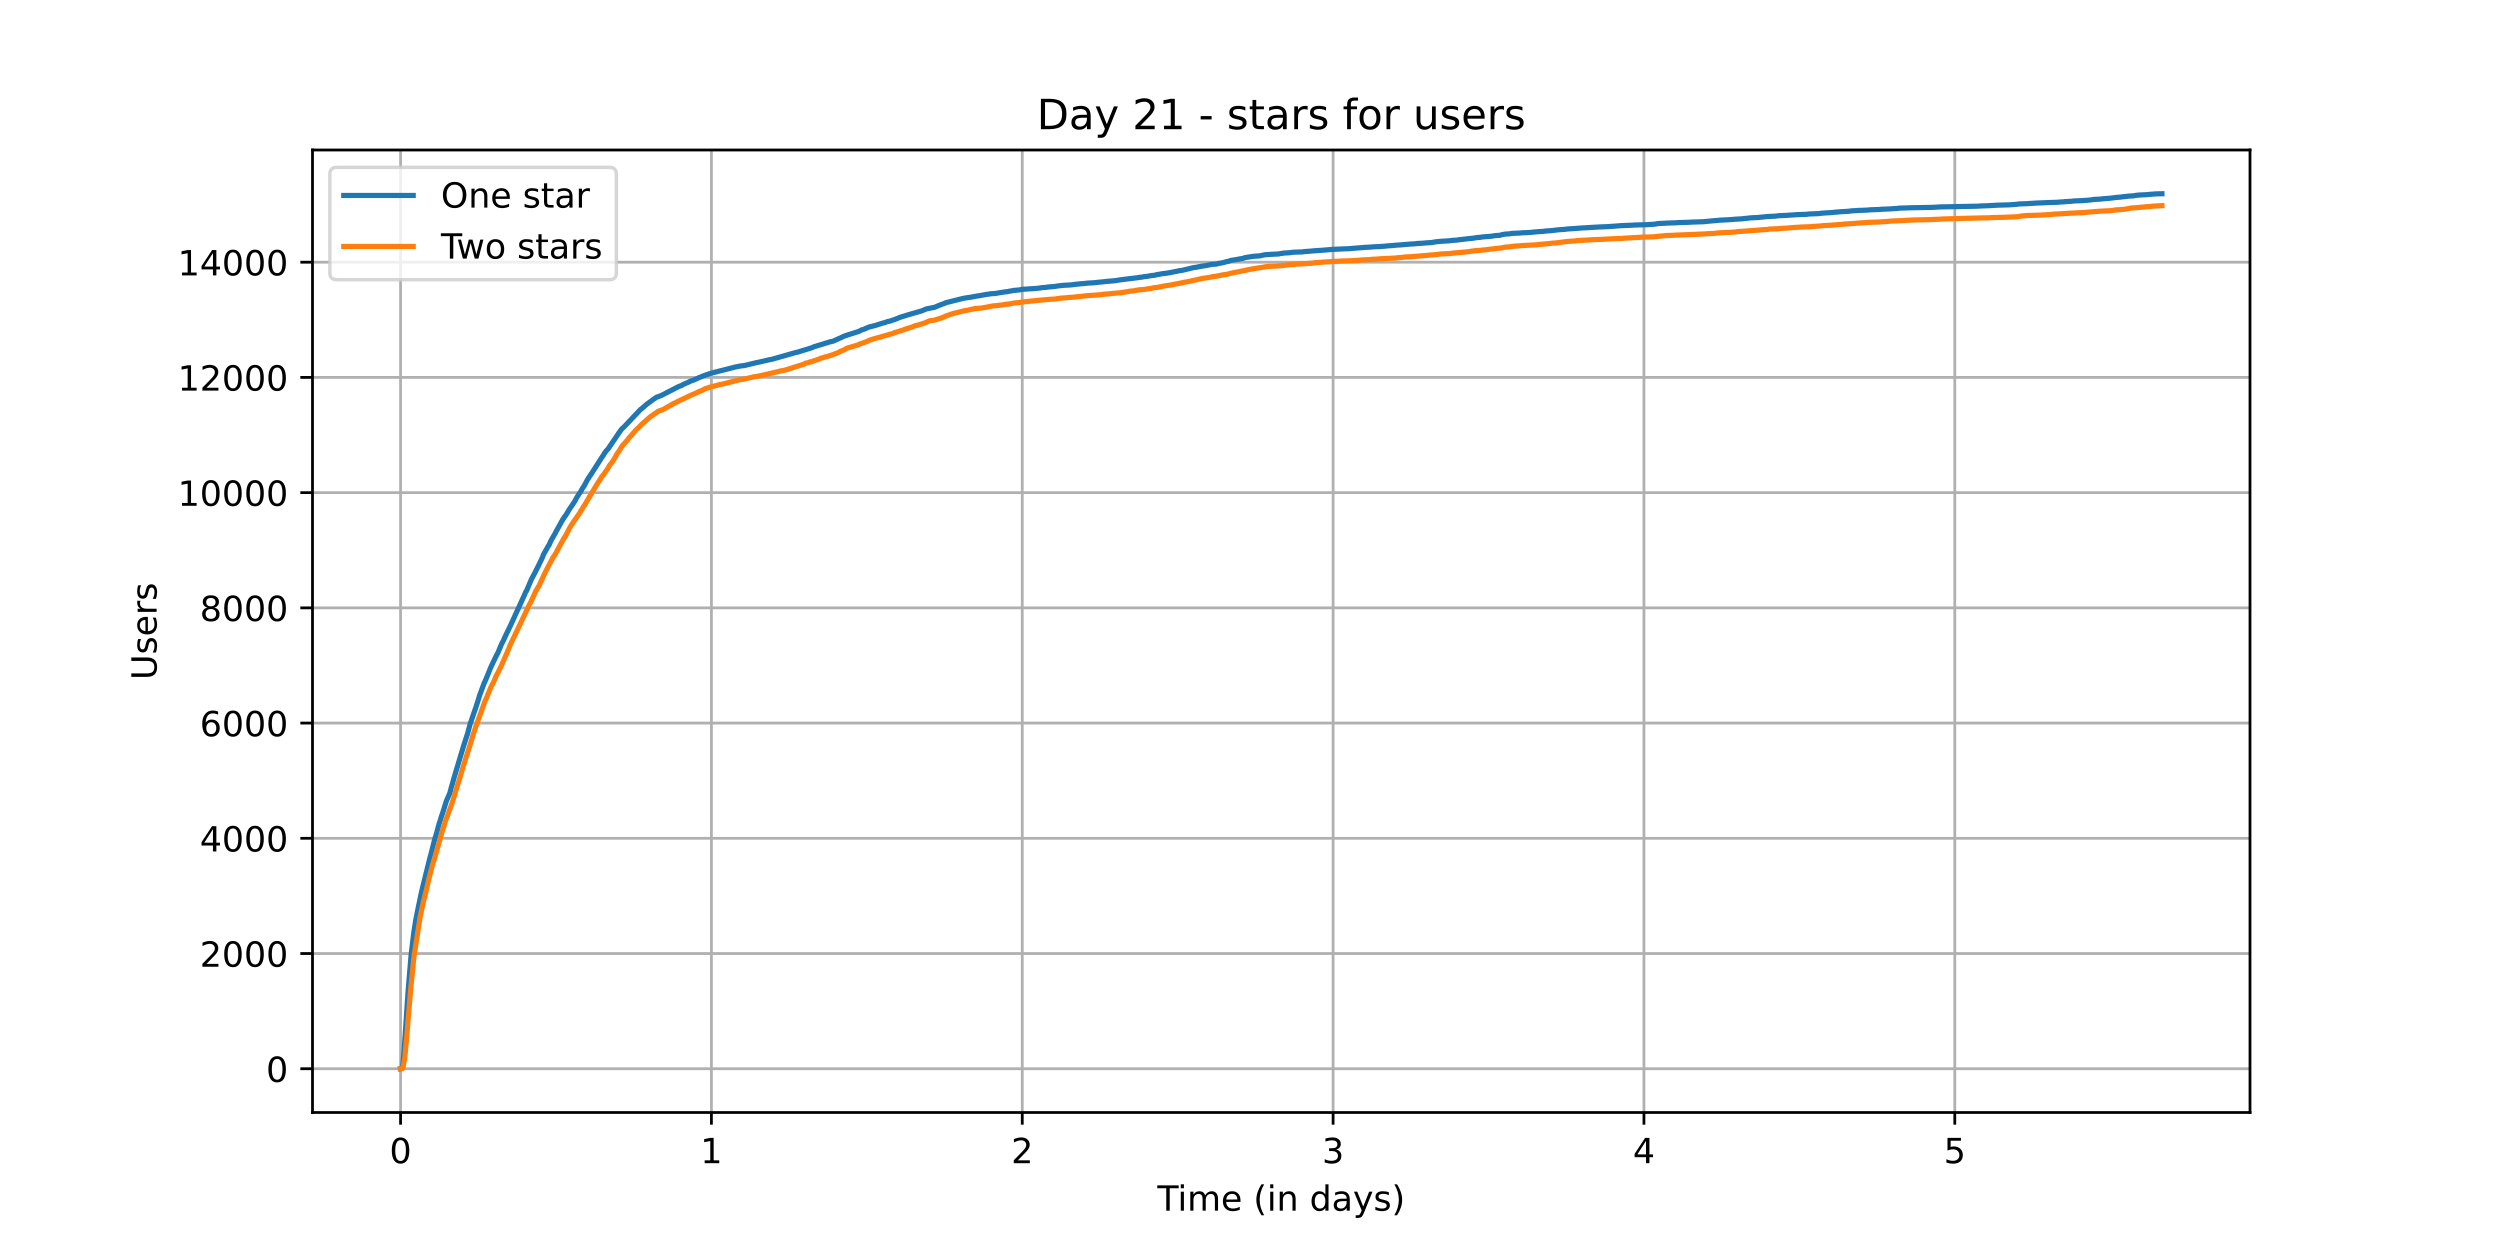 <?xml version="1.0" encoding="utf-8" standalone="no"?>
<!DOCTYPE svg PUBLIC "-//W3C//DTD SVG 1.1//EN"
  "http://www.w3.org/Graphics/SVG/1.1/DTD/svg11.dtd">
<!-- Created with matplotlib (https://matplotlib.org/) -->
<svg height="360pt" version="1.1" viewBox="0 0 720 360" width="720pt" xmlns="http://www.w3.org/2000/svg" xmlns:xlink="http://www.w3.org/1999/xlink">
 <defs>
  <style type="text/css">*{stroke-linecap:butt;stroke-linejoin:round;}</style>
 </defs>
 <g id="figure_1">
  <g id="patch_1">
   <path d="M 0 360 
L 720 360 
L 720 0 
L 0 0 
z
" style="fill:#ffffff;"/>
  </g>
  <g id="axes_1">
   <g id="patch_2">
    <path d="M 90 320.4 
L 648 320.4 
L 648 43.2 
L 90 43.2 
z
" style="fill:#ffffff;"/>
   </g>
   <g id="matplotlib.axis_1">
    <g id="xtick_1">
     <g id="line2d_1">
      <path clip-path="url(#pff06976e08)" d="M 115.364 320.4 
L 115.364 43.2 
" style="fill:none;stroke:#b0b0b0;stroke-linecap:square;stroke-width:0.8;"/>
     </g>
     <g id="line2d_2">
      <defs>
       <path d="M 0 0 
L 0 3.5 
" id="m77de3eee69" style="stroke:#000000;stroke-width:0.8;"/>
      </defs>
      <g>
       <use style="stroke:#000000;stroke-width:0.8;" x="115.364" xlink:href="#m77de3eee69" y="320.4"/>
      </g>
     </g>
     <g id="text_1">
      <!-- 0 -->
      <g transform="translate(112.182 334.998)scale(0.1 -0.1)">
       <defs>
        <path d="M 31.781 66.406 
Q 24.172 66.406 20.328 58.906 
Q 16.5 51.422 16.5 36.375 
Q 16.5 21.391 20.328 13.891 
Q 24.172 6.391 31.781 6.391 
Q 39.453 6.391 43.281 13.891 
Q 47.125 21.391 47.125 36.375 
Q 47.125 51.422 43.281 58.906 
Q 39.453 66.406 31.781 66.406 
z
M 31.781 74.219 
Q 44.047 74.219 50.516 64.516 
Q 56.984 54.828 56.984 36.375 
Q 56.984 17.969 50.516 8.266 
Q 44.047 -1.422 31.781 -1.422 
Q 19.531 -1.422 13.062 8.266 
Q 6.594 17.969 6.594 36.375 
Q 6.594 54.828 13.062 64.516 
Q 19.531 74.219 31.781 74.219 
z
" id="DejaVuSans-48"/>
       </defs>
       <use xlink:href="#DejaVuSans-48"/>
      </g>
     </g>
    </g>
    <g id="xtick_2">
     <g id="line2d_3">
      <path clip-path="url(#pff06976e08)" d="M 204.887 320.4 
L 204.887 43.2 
" style="fill:none;stroke:#b0b0b0;stroke-linecap:square;stroke-width:0.8;"/>
     </g>
     <g id="line2d_4">
      <g>
       <use style="stroke:#000000;stroke-width:0.8;" x="204.887" xlink:href="#m77de3eee69" y="320.4"/>
      </g>
     </g>
     <g id="text_2">
      <!-- 1 -->
      <g transform="translate(201.705 334.998)scale(0.1 -0.1)">
       <defs>
        <path d="M 12.406 8.297 
L 28.516 8.297 
L 28.516 63.922 
L 10.984 60.406 
L 10.984 69.391 
L 28.422 72.906 
L 38.281 72.906 
L 38.281 8.297 
L 54.391 8.297 
L 54.391 0 
L 12.406 0 
z
" id="DejaVuSans-49"/>
       </defs>
       <use xlink:href="#DejaVuSans-49"/>
      </g>
     </g>
    </g>
    <g id="xtick_3">
     <g id="line2d_5">
      <path clip-path="url(#pff06976e08)" d="M 294.41 320.4 
L 294.41 43.2 
" style="fill:none;stroke:#b0b0b0;stroke-linecap:square;stroke-width:0.8;"/>
     </g>
     <g id="line2d_6">
      <g>
       <use style="stroke:#000000;stroke-width:0.8;" x="294.41" xlink:href="#m77de3eee69" y="320.4"/>
      </g>
     </g>
     <g id="text_3">
      <!-- 2 -->
      <g transform="translate(291.229 334.998)scale(0.1 -0.1)">
       <defs>
        <path d="M 19.188 8.297 
L 53.609 8.297 
L 53.609 0 
L 7.328 0 
L 7.328 8.297 
Q 12.938 14.109 22.625 23.891 
Q 32.328 33.688 34.812 36.531 
Q 39.547 41.844 41.422 45.531 
Q 43.312 49.219 43.312 52.781 
Q 43.312 58.594 39.234 62.25 
Q 35.156 65.922 28.609 65.922 
Q 23.969 65.922 18.812 64.312 
Q 13.672 62.703 7.812 59.422 
L 7.812 69.391 
Q 13.766 71.781 18.938 73 
Q 24.125 74.219 28.422 74.219 
Q 39.75 74.219 46.484 68.547 
Q 53.219 62.891 53.219 53.422 
Q 53.219 48.922 51.531 44.891 
Q 49.859 40.875 45.406 35.406 
Q 44.188 33.984 37.641 27.219 
Q 31.109 20.453 19.188 8.297 
z
" id="DejaVuSans-50"/>
       </defs>
       <use xlink:href="#DejaVuSans-50"/>
      </g>
     </g>
    </g>
    <g id="xtick_4">
     <g id="line2d_7">
      <path clip-path="url(#pff06976e08)" d="M 383.933 320.4 
L 383.933 43.2 
" style="fill:none;stroke:#b0b0b0;stroke-linecap:square;stroke-width:0.8;"/>
     </g>
     <g id="line2d_8">
      <g>
       <use style="stroke:#000000;stroke-width:0.8;" x="383.933" xlink:href="#m77de3eee69" y="320.4"/>
      </g>
     </g>
     <g id="text_4">
      <!-- 3 -->
      <g transform="translate(380.752 334.998)scale(0.1 -0.1)">
       <defs>
        <path d="M 40.578 39.312 
Q 47.656 37.797 51.625 33 
Q 55.609 28.219 55.609 21.188 
Q 55.609 10.406 48.188 4.484 
Q 40.766 -1.422 27.094 -1.422 
Q 22.516 -1.422 17.656 -0.516 
Q 12.797 0.391 7.625 2.203 
L 7.625 11.719 
Q 11.719 9.328 16.594 8.109 
Q 21.484 6.891 26.812 6.891 
Q 36.078 6.891 40.938 10.547 
Q 45.797 14.203 45.797 21.188 
Q 45.797 27.641 41.281 31.266 
Q 36.766 34.906 28.719 34.906 
L 20.219 34.906 
L 20.219 43.016 
L 29.109 43.016 
Q 36.375 43.016 40.234 45.922 
Q 44.094 48.828 44.094 54.297 
Q 44.094 59.906 40.109 62.906 
Q 36.141 65.922 28.719 65.922 
Q 24.656 65.922 20.016 65.031 
Q 15.375 64.156 9.812 62.312 
L 9.812 71.094 
Q 15.438 72.656 20.344 73.438 
Q 25.25 74.219 29.594 74.219 
Q 40.828 74.219 47.359 69.109 
Q 53.906 64.016 53.906 55.328 
Q 53.906 49.266 50.438 45.094 
Q 46.969 40.922 40.578 39.312 
z
" id="DejaVuSans-51"/>
       </defs>
       <use xlink:href="#DejaVuSans-51"/>
      </g>
     </g>
    </g>
    <g id="xtick_5">
     <g id="line2d_9">
      <path clip-path="url(#pff06976e08)" d="M 473.456 320.4 
L 473.456 43.2 
" style="fill:none;stroke:#b0b0b0;stroke-linecap:square;stroke-width:0.8;"/>
     </g>
     <g id="line2d_10">
      <g>
       <use style="stroke:#000000;stroke-width:0.8;" x="473.456" xlink:href="#m77de3eee69" y="320.4"/>
      </g>
     </g>
     <g id="text_5">
      <!-- 4 -->
      <g transform="translate(470.275 334.998)scale(0.1 -0.1)">
       <defs>
        <path d="M 37.797 64.312 
L 12.891 25.391 
L 37.797 25.391 
z
M 35.203 72.906 
L 47.609 72.906 
L 47.609 25.391 
L 58.016 25.391 
L 58.016 17.188 
L 47.609 17.188 
L 47.609 0 
L 37.797 0 
L 37.797 17.188 
L 4.891 17.188 
L 4.891 26.703 
z
" id="DejaVuSans-52"/>
       </defs>
       <use xlink:href="#DejaVuSans-52"/>
      </g>
     </g>
    </g>
    <g id="xtick_6">
     <g id="line2d_11">
      <path clip-path="url(#pff06976e08)" d="M 562.979 320.4 
L 562.979 43.2 
" style="fill:none;stroke:#b0b0b0;stroke-linecap:square;stroke-width:0.8;"/>
     </g>
     <g id="line2d_12">
      <g>
       <use style="stroke:#000000;stroke-width:0.8;" x="562.979" xlink:href="#m77de3eee69" y="320.4"/>
      </g>
     </g>
     <g id="text_6">
      <!-- 5 -->
      <g transform="translate(559.798 334.998)scale(0.1 -0.1)">
       <defs>
        <path d="M 10.797 72.906 
L 49.516 72.906 
L 49.516 64.594 
L 19.828 64.594 
L 19.828 46.734 
Q 21.969 47.469 24.109 47.828 
Q 26.266 48.188 28.422 48.188 
Q 40.625 48.188 47.75 41.5 
Q 54.891 34.812 54.891 23.391 
Q 54.891 11.625 47.562 5.094 
Q 40.234 -1.422 26.906 -1.422 
Q 22.312 -1.422 17.547 -0.641 
Q 12.797 0.141 7.719 1.703 
L 7.719 11.625 
Q 12.109 9.234 16.797 8.062 
Q 21.484 6.891 26.703 6.891 
Q 35.156 6.891 40.078 11.328 
Q 45.016 15.766 45.016 23.391 
Q 45.016 31 40.078 35.438 
Q 35.156 39.891 26.703 39.891 
Q 22.75 39.891 18.812 39.016 
Q 14.891 38.141 10.797 36.281 
z
" id="DejaVuSans-53"/>
       </defs>
       <use xlink:href="#DejaVuSans-53"/>
      </g>
     </g>
    </g>
    <g id="text_7">
     <!-- Time (in days) -->
     <g transform="translate(333.327 348.677)scale(0.1 -0.1)">
      <defs>
       <path d="M -0.297 72.906 
L 61.375 72.906 
L 61.375 64.594 
L 35.5 64.594 
L 35.5 0 
L 25.594 0 
L 25.594 64.594 
L -0.297 64.594 
z
" id="DejaVuSans-84"/>
       <path d="M 9.422 54.688 
L 18.406 54.688 
L 18.406 0 
L 9.422 0 
z
M 9.422 75.984 
L 18.406 75.984 
L 18.406 64.594 
L 9.422 64.594 
z
" id="DejaVuSans-105"/>
       <path d="M 52 44.188 
Q 55.375 50.25 60.062 53.125 
Q 64.75 56 71.094 56 
Q 79.641 56 84.281 50.016 
Q 88.922 44.047 88.922 33.016 
L 88.922 0 
L 79.891 0 
L 79.891 32.719 
Q 79.891 40.578 77.094 44.375 
Q 74.312 48.188 68.609 48.188 
Q 61.625 48.188 57.562 43.547 
Q 53.516 38.922 53.516 30.906 
L 53.516 0 
L 44.484 0 
L 44.484 32.719 
Q 44.484 40.625 41.703 44.406 
Q 38.922 48.188 33.109 48.188 
Q 26.219 48.188 22.156 43.531 
Q 18.109 38.875 18.109 30.906 
L 18.109 0 
L 9.078 0 
L 9.078 54.688 
L 18.109 54.688 
L 18.109 46.188 
Q 21.188 51.219 25.484 53.609 
Q 29.781 56 35.688 56 
Q 41.656 56 45.828 52.969 
Q 50 49.953 52 44.188 
z
" id="DejaVuSans-109"/>
       <path d="M 56.203 29.594 
L 56.203 25.203 
L 14.891 25.203 
Q 15.484 15.922 20.484 11.062 
Q 25.484 6.203 34.422 6.203 
Q 39.594 6.203 44.453 7.469 
Q 49.312 8.734 54.109 11.281 
L 54.109 2.781 
Q 49.266 0.734 44.188 -0.344 
Q 39.109 -1.422 33.891 -1.422 
Q 20.797 -1.422 13.156 6.188 
Q 5.516 13.812 5.516 26.812 
Q 5.516 40.234 12.766 48.109 
Q 20.016 56 32.328 56 
Q 43.359 56 49.781 48.891 
Q 56.203 41.797 56.203 29.594 
z
M 47.219 32.234 
Q 47.125 39.594 43.094 43.984 
Q 39.062 48.391 32.422 48.391 
Q 24.906 48.391 20.391 44.141 
Q 15.875 39.891 15.188 32.172 
z
" id="DejaVuSans-101"/>
       <path id="DejaVuSans-32"/>
       <path d="M 31 75.875 
Q 24.469 64.656 21.281 53.656 
Q 18.109 42.672 18.109 31.391 
Q 18.109 20.125 21.312 9.062 
Q 24.516 -2 31 -13.188 
L 23.188 -13.188 
Q 15.875 -1.703 12.234 9.375 
Q 8.594 20.453 8.594 31.391 
Q 8.594 42.281 12.203 53.312 
Q 15.828 64.359 23.188 75.875 
z
" id="DejaVuSans-40"/>
       <path d="M 54.891 33.016 
L 54.891 0 
L 45.906 0 
L 45.906 32.719 
Q 45.906 40.484 42.875 44.328 
Q 39.844 48.188 33.797 48.188 
Q 26.516 48.188 22.312 43.547 
Q 18.109 38.922 18.109 30.906 
L 18.109 0 
L 9.078 0 
L 9.078 54.688 
L 18.109 54.688 
L 18.109 46.188 
Q 21.344 51.125 25.703 53.562 
Q 30.078 56 35.797 56 
Q 45.219 56 50.047 50.172 
Q 54.891 44.344 54.891 33.016 
z
" id="DejaVuSans-110"/>
       <path d="M 45.406 46.391 
L 45.406 75.984 
L 54.391 75.984 
L 54.391 0 
L 45.406 0 
L 45.406 8.203 
Q 42.578 3.328 38.25 0.953 
Q 33.938 -1.422 27.875 -1.422 
Q 17.969 -1.422 11.734 6.484 
Q 5.516 14.406 5.516 27.297 
Q 5.516 40.188 11.734 48.094 
Q 17.969 56 27.875 56 
Q 33.938 56 38.25 53.625 
Q 42.578 51.266 45.406 46.391 
z
M 14.797 27.297 
Q 14.797 17.391 18.875 11.75 
Q 22.953 6.109 30.078 6.109 
Q 37.203 6.109 41.297 11.75 
Q 45.406 17.391 45.406 27.297 
Q 45.406 37.203 41.297 42.844 
Q 37.203 48.484 30.078 48.484 
Q 22.953 48.484 18.875 42.844 
Q 14.797 37.203 14.797 27.297 
z
" id="DejaVuSans-100"/>
       <path d="M 34.281 27.484 
Q 23.391 27.484 19.188 25 
Q 14.984 22.516 14.984 16.5 
Q 14.984 11.719 18.141 8.906 
Q 21.297 6.109 26.703 6.109 
Q 34.188 6.109 38.703 11.406 
Q 43.219 16.703 43.219 25.484 
L 43.219 27.484 
z
M 52.203 31.203 
L 52.203 0 
L 43.219 0 
L 43.219 8.297 
Q 40.141 3.328 35.547 0.953 
Q 30.953 -1.422 24.312 -1.422 
Q 15.922 -1.422 10.953 3.297 
Q 6 8.016 6 15.922 
Q 6 25.141 12.172 29.828 
Q 18.359 34.516 30.609 34.516 
L 43.219 34.516 
L 43.219 35.406 
Q 43.219 41.609 39.141 45 
Q 35.062 48.391 27.688 48.391 
Q 23 48.391 18.547 47.266 
Q 14.109 46.141 10.016 43.891 
L 10.016 52.203 
Q 14.938 54.109 19.578 55.047 
Q 24.219 56 28.609 56 
Q 40.484 56 46.344 49.844 
Q 52.203 43.703 52.203 31.203 
z
" id="DejaVuSans-97"/>
       <path d="M 32.172 -5.078 
Q 28.375 -14.844 24.75 -17.812 
Q 21.141 -20.797 15.094 -20.797 
L 7.906 -20.797 
L 7.906 -13.281 
L 13.188 -13.281 
Q 16.891 -13.281 18.938 -11.516 
Q 21 -9.766 23.484 -3.219 
L 25.094 0.875 
L 2.984 54.688 
L 12.5 54.688 
L 29.594 11.922 
L 46.688 54.688 
L 56.203 54.688 
z
" id="DejaVuSans-121"/>
       <path d="M 44.281 53.078 
L 44.281 44.578 
Q 40.484 46.531 36.375 47.5 
Q 32.281 48.484 27.875 48.484 
Q 21.188 48.484 17.844 46.438 
Q 14.5 44.391 14.5 40.281 
Q 14.5 37.156 16.891 35.375 
Q 19.281 33.594 26.516 31.984 
L 29.594 31.297 
Q 39.156 29.25 43.188 25.516 
Q 47.219 21.781 47.219 15.094 
Q 47.219 7.469 41.188 3.016 
Q 35.156 -1.422 24.609 -1.422 
Q 20.219 -1.422 15.453 -0.562 
Q 10.688 0.297 5.422 2 
L 5.422 11.281 
Q 10.406 8.688 15.234 7.391 
Q 20.062 6.109 24.812 6.109 
Q 31.156 6.109 34.562 8.281 
Q 37.984 10.453 37.984 14.406 
Q 37.984 18.062 35.516 20.016 
Q 33.062 21.969 24.703 23.781 
L 21.578 24.516 
Q 13.234 26.266 9.516 29.906 
Q 5.812 33.547 5.812 39.891 
Q 5.812 47.609 11.281 51.797 
Q 16.75 56 26.812 56 
Q 31.781 56 36.172 55.266 
Q 40.578 54.547 44.281 53.078 
z
" id="DejaVuSans-115"/>
       <path d="M 8.016 75.875 
L 15.828 75.875 
Q 23.141 64.359 26.781 53.312 
Q 30.422 42.281 30.422 31.391 
Q 30.422 20.453 26.781 9.375 
Q 23.141 -1.703 15.828 -13.188 
L 8.016 -13.188 
Q 14.5 -2 17.703 9.062 
Q 20.906 20.125 20.906 31.391 
Q 20.906 42.672 17.703 53.656 
Q 14.5 64.656 8.016 75.875 
z
" id="DejaVuSans-41"/>
      </defs>
      <use xlink:href="#DejaVuSans-84"/>
      <use x="57.959" xlink:href="#DejaVuSans-105"/>
      <use x="85.742" xlink:href="#DejaVuSans-109"/>
      <use x="183.154" xlink:href="#DejaVuSans-101"/>
      <use x="244.678" xlink:href="#DejaVuSans-32"/>
      <use x="276.465" xlink:href="#DejaVuSans-40"/>
      <use x="315.479" xlink:href="#DejaVuSans-105"/>
      <use x="343.262" xlink:href="#DejaVuSans-110"/>
      <use x="406.641" xlink:href="#DejaVuSans-32"/>
      <use x="438.428" xlink:href="#DejaVuSans-100"/>
      <use x="501.904" xlink:href="#DejaVuSans-97"/>
      <use x="563.184" xlink:href="#DejaVuSans-121"/>
      <use x="622.363" xlink:href="#DejaVuSans-115"/>
      <use x="674.463" xlink:href="#DejaVuSans-41"/>
     </g>
    </g>
   </g>
   <g id="matplotlib.axis_2">
    <g id="ytick_1">
     <g id="line2d_13">
      <path clip-path="url(#pff06976e08)" d="M 90 307.8 
L 648 307.8 
" style="fill:none;stroke:#b0b0b0;stroke-linecap:square;stroke-width:0.8;"/>
     </g>
     <g id="line2d_14">
      <defs>
       <path d="M 0 0 
L -3.5 0 
" id="mc0aaf978d9" style="stroke:#000000;stroke-width:0.8;"/>
      </defs>
      <g>
       <use style="stroke:#000000;stroke-width:0.8;" x="90" xlink:href="#mc0aaf978d9" y="307.8"/>
      </g>
     </g>
     <g id="text_8">
      <!-- 0 -->
      <g transform="translate(76.638 311.599)scale(0.1 -0.1)">
       <use xlink:href="#DejaVuSans-48"/>
      </g>
     </g>
    </g>
    <g id="ytick_2">
     <g id="line2d_15">
      <path clip-path="url(#pff06976e08)" d="M 90 274.616 
L 648 274.616 
" style="fill:none;stroke:#b0b0b0;stroke-linecap:square;stroke-width:0.8;"/>
     </g>
     <g id="line2d_16">
      <g>
       <use style="stroke:#000000;stroke-width:0.8;" x="90" xlink:href="#mc0aaf978d9" y="274.616"/>
      </g>
     </g>
     <g id="text_9">
      <!-- 2000 -->
      <g transform="translate(57.55 278.415)scale(0.1 -0.1)">
       <use xlink:href="#DejaVuSans-50"/>
       <use x="63.623" xlink:href="#DejaVuSans-48"/>
       <use x="127.246" xlink:href="#DejaVuSans-48"/>
       <use x="190.869" xlink:href="#DejaVuSans-48"/>
      </g>
     </g>
    </g>
    <g id="ytick_3">
     <g id="line2d_17">
      <path clip-path="url(#pff06976e08)" d="M 90 241.432 
L 648 241.432 
" style="fill:none;stroke:#b0b0b0;stroke-linecap:square;stroke-width:0.8;"/>
     </g>
     <g id="line2d_18">
      <g>
       <use style="stroke:#000000;stroke-width:0.8;" x="90" xlink:href="#mc0aaf978d9" y="241.432"/>
      </g>
     </g>
     <g id="text_10">
      <!-- 4000 -->
      <g transform="translate(57.55 245.231)scale(0.1 -0.1)">
       <use xlink:href="#DejaVuSans-52"/>
       <use x="63.623" xlink:href="#DejaVuSans-48"/>
       <use x="127.246" xlink:href="#DejaVuSans-48"/>
       <use x="190.869" xlink:href="#DejaVuSans-48"/>
      </g>
     </g>
    </g>
    <g id="ytick_4">
     <g id="line2d_19">
      <path clip-path="url(#pff06976e08)" d="M 90 208.248 
L 648 208.248 
" style="fill:none;stroke:#b0b0b0;stroke-linecap:square;stroke-width:0.8;"/>
     </g>
     <g id="line2d_20">
      <g>
       <use style="stroke:#000000;stroke-width:0.8;" x="90" xlink:href="#mc0aaf978d9" y="208.248"/>
      </g>
     </g>
     <g id="text_11">
      <!-- 6000 -->
      <g transform="translate(57.55 212.047)scale(0.1 -0.1)">
       <defs>
        <path d="M 33.016 40.375 
Q 26.375 40.375 22.484 35.828 
Q 18.609 31.297 18.609 23.391 
Q 18.609 15.531 22.484 10.953 
Q 26.375 6.391 33.016 6.391 
Q 39.656 6.391 43.531 10.953 
Q 47.406 15.531 47.406 23.391 
Q 47.406 31.297 43.531 35.828 
Q 39.656 40.375 33.016 40.375 
z
M 52.594 71.297 
L 52.594 62.312 
Q 48.875 64.062 45.094 64.984 
Q 41.312 65.922 37.594 65.922 
Q 27.828 65.922 22.672 59.328 
Q 17.531 52.734 16.797 39.406 
Q 19.672 43.656 24.016 45.922 
Q 28.375 48.188 33.594 48.188 
Q 44.578 48.188 50.953 41.516 
Q 57.328 34.859 57.328 23.391 
Q 57.328 12.156 50.688 5.359 
Q 44.047 -1.422 33.016 -1.422 
Q 20.359 -1.422 13.672 8.266 
Q 6.984 17.969 6.984 36.375 
Q 6.984 53.656 15.188 63.938 
Q 23.391 74.219 37.203 74.219 
Q 40.922 74.219 44.703 73.484 
Q 48.484 72.75 52.594 71.297 
z
" id="DejaVuSans-54"/>
       </defs>
       <use xlink:href="#DejaVuSans-54"/>
       <use x="63.623" xlink:href="#DejaVuSans-48"/>
       <use x="127.246" xlink:href="#DejaVuSans-48"/>
       <use x="190.869" xlink:href="#DejaVuSans-48"/>
      </g>
     </g>
    </g>
    <g id="ytick_5">
     <g id="line2d_21">
      <path clip-path="url(#pff06976e08)" d="M 90 175.064 
L 648 175.064 
" style="fill:none;stroke:#b0b0b0;stroke-linecap:square;stroke-width:0.8;"/>
     </g>
     <g id="line2d_22">
      <g>
       <use style="stroke:#000000;stroke-width:0.8;" x="90" xlink:href="#mc0aaf978d9" y="175.064"/>
      </g>
     </g>
     <g id="text_12">
      <!-- 8000 -->
      <g transform="translate(57.55 178.863)scale(0.1 -0.1)">
       <defs>
        <path d="M 31.781 34.625 
Q 24.75 34.625 20.719 30.859 
Q 16.703 27.094 16.703 20.516 
Q 16.703 13.922 20.719 10.156 
Q 24.75 6.391 31.781 6.391 
Q 38.812 6.391 42.859 10.172 
Q 46.922 13.969 46.922 20.516 
Q 46.922 27.094 42.891 30.859 
Q 38.875 34.625 31.781 34.625 
z
M 21.922 38.812 
Q 15.578 40.375 12.031 44.719 
Q 8.5 49.078 8.5 55.328 
Q 8.5 64.062 14.719 69.141 
Q 20.953 74.219 31.781 74.219 
Q 42.672 74.219 48.875 69.141 
Q 55.078 64.062 55.078 55.328 
Q 55.078 49.078 51.531 44.719 
Q 48 40.375 41.703 38.812 
Q 48.828 37.156 52.797 32.312 
Q 56.781 27.484 56.781 20.516 
Q 56.781 9.906 50.312 4.234 
Q 43.844 -1.422 31.781 -1.422 
Q 19.734 -1.422 13.25 4.234 
Q 6.781 9.906 6.781 20.516 
Q 6.781 27.484 10.781 32.312 
Q 14.797 37.156 21.922 38.812 
z
M 18.312 54.391 
Q 18.312 48.734 21.844 45.562 
Q 25.391 42.391 31.781 42.391 
Q 38.141 42.391 41.719 45.562 
Q 45.312 48.734 45.312 54.391 
Q 45.312 60.062 41.719 63.234 
Q 38.141 66.406 31.781 66.406 
Q 25.391 66.406 21.844 63.234 
Q 18.312 60.062 18.312 54.391 
z
" id="DejaVuSans-56"/>
       </defs>
       <use xlink:href="#DejaVuSans-56"/>
       <use x="63.623" xlink:href="#DejaVuSans-48"/>
       <use x="127.246" xlink:href="#DejaVuSans-48"/>
       <use x="190.869" xlink:href="#DejaVuSans-48"/>
      </g>
     </g>
    </g>
    <g id="ytick_6">
     <g id="line2d_23">
      <path clip-path="url(#pff06976e08)" d="M 90 141.88 
L 648 141.88 
" style="fill:none;stroke:#b0b0b0;stroke-linecap:square;stroke-width:0.8;"/>
     </g>
     <g id="line2d_24">
      <g>
       <use style="stroke:#000000;stroke-width:0.8;" x="90" xlink:href="#mc0aaf978d9" y="141.88"/>
      </g>
     </g>
     <g id="text_13">
      <!-- 10000 -->
      <g transform="translate(51.188 145.679)scale(0.1 -0.1)">
       <use xlink:href="#DejaVuSans-49"/>
       <use x="63.623" xlink:href="#DejaVuSans-48"/>
       <use x="127.246" xlink:href="#DejaVuSans-48"/>
       <use x="190.869" xlink:href="#DejaVuSans-48"/>
       <use x="254.492" xlink:href="#DejaVuSans-48"/>
      </g>
     </g>
    </g>
    <g id="ytick_7">
     <g id="line2d_25">
      <path clip-path="url(#pff06976e08)" d="M 90 108.695 
L 648 108.695 
" style="fill:none;stroke:#b0b0b0;stroke-linecap:square;stroke-width:0.8;"/>
     </g>
     <g id="line2d_26">
      <g>
       <use style="stroke:#000000;stroke-width:0.8;" x="90" xlink:href="#mc0aaf978d9" y="108.695"/>
      </g>
     </g>
     <g id="text_14">
      <!-- 12000 -->
      <g transform="translate(51.188 112.495)scale(0.1 -0.1)">
       <use xlink:href="#DejaVuSans-49"/>
       <use x="63.623" xlink:href="#DejaVuSans-50"/>
       <use x="127.246" xlink:href="#DejaVuSans-48"/>
       <use x="190.869" xlink:href="#DejaVuSans-48"/>
       <use x="254.492" xlink:href="#DejaVuSans-48"/>
      </g>
     </g>
    </g>
    <g id="ytick_8">
     <g id="line2d_27">
      <path clip-path="url(#pff06976e08)" d="M 90 75.511 
L 648 75.511 
" style="fill:none;stroke:#b0b0b0;stroke-linecap:square;stroke-width:0.8;"/>
     </g>
     <g id="line2d_28">
      <g>
       <use style="stroke:#000000;stroke-width:0.8;" x="90" xlink:href="#mc0aaf978d9" y="75.511"/>
      </g>
     </g>
     <g id="text_15">
      <!-- 14000 -->
      <g transform="translate(51.188 79.311)scale(0.1 -0.1)">
       <use xlink:href="#DejaVuSans-49"/>
       <use x="63.623" xlink:href="#DejaVuSans-52"/>
       <use x="127.246" xlink:href="#DejaVuSans-48"/>
       <use x="190.869" xlink:href="#DejaVuSans-48"/>
       <use x="254.492" xlink:href="#DejaVuSans-48"/>
      </g>
     </g>
    </g>
    <g id="text_16">
     <!-- Users -->
     <g transform="translate(45.108 195.801)rotate(-90)scale(0.1 -0.1)">
      <defs>
       <path d="M 8.688 72.906 
L 18.609 72.906 
L 18.609 28.609 
Q 18.609 16.891 22.844 11.734 
Q 27.094 6.594 36.625 6.594 
Q 46.094 6.594 50.344 11.734 
Q 54.594 16.891 54.594 28.609 
L 54.594 72.906 
L 64.5 72.906 
L 64.5 27.391 
Q 64.5 13.141 57.438 5.859 
Q 50.391 -1.422 36.625 -1.422 
Q 22.797 -1.422 15.734 5.859 
Q 8.688 13.141 8.688 27.391 
z
" id="DejaVuSans-85"/>
       <path d="M 41.109 46.297 
Q 39.594 47.172 37.812 47.578 
Q 36.031 48 33.891 48 
Q 26.266 48 22.188 43.047 
Q 18.109 38.094 18.109 28.812 
L 18.109 0 
L 9.078 0 
L 9.078 54.688 
L 18.109 54.688 
L 18.109 46.188 
Q 20.953 51.172 25.484 53.578 
Q 30.031 56 36.531 56 
Q 37.453 56 38.578 55.875 
Q 39.703 55.766 41.062 55.516 
z
" id="DejaVuSans-114"/>
      </defs>
      <use xlink:href="#DejaVuSans-85"/>
      <use x="73.193" xlink:href="#DejaVuSans-115"/>
      <use x="125.293" xlink:href="#DejaVuSans-101"/>
      <use x="186.816" xlink:href="#DejaVuSans-114"/>
      <use x="227.93" xlink:href="#DejaVuSans-115"/>
     </g>
    </g>
   </g>
   <g id="line2d_29">
    <path clip-path="url(#pff06976e08)" d="M 115.364 307.8 
L 115.728 307.717 
L 115.789 307.651 
L 116.036 306.473 
L 116.406 302.341 
L 116.899 294.974 
L 117.515 285.716 
L 118.379 275.23 
L 119.179 268.56 
L 119.734 264.993 
L 120.596 260.679 
L 120.781 259.899 
L 121.213 257.742 
L 121.705 255.618 
L 123.861 246.891 
L 124.047 246.244 
L 125.216 241.648 
L 125.586 240.486 
L 126.017 238.926 
L 126.448 237.284 
L 126.757 236.388 
L 127.065 235.326 
L 127.435 234.247 
L 127.558 233.899 
L 128.543 230.747 
L 128.79 230.133 
L 129.406 228.755 
L 129.529 228.49 
L 129.838 227.345 
L 129.96 226.831 
L 130.33 225.603 
L 130.761 224.01 
L 133.287 215.581 
L 133.534 214.768 
L 134.519 211.699 
L 134.642 211.384 
L 135.387 208.546 
L 136.68 204.78 
L 136.988 203.901 
L 137.728 201.627 
L 138.098 200.367 
L 139.392 196.849 
L 140.008 195.488 
L 141.056 192.9 
L 141.178 192.568 
L 141.487 191.888 
L 142.596 189.548 
L 143.15 188.42 
L 143.273 188.287 
L 144.444 185.483 
L 144.936 184.554 
L 145.614 183.061 
L 146.415 181.402 
L 146.538 181.153 
L 146.846 180.522 
L 151.097 171.231 
L 151.405 170.468 
L 151.589 170.252 
L 151.836 169.721 
L 152.206 168.825 
L 153.007 166.95 
L 153.253 166.452 
L 154.116 164.826 
L 154.609 163.847 
L 155.224 162.62 
L 156.211 160.546 
L 156.518 159.733 
L 157.504 157.974 
L 157.811 157.377 
L 157.997 157.161 
L 158.12 156.978 
L 158.612 155.867 
L 158.736 155.601 
L 159.907 153.577 
L 160.276 152.83 
L 160.4 152.648 
L 162.186 149.412 
L 162.248 149.412 
L 162.679 148.682 
L 162.864 148.533 
L 164.035 146.575 
L 164.528 145.878 
L 164.898 145.331 
L 165.082 145.049 
L 165.267 144.75 
L 165.636 144.202 
L 166.067 143.34 
L 166.437 142.792 
L 166.807 142.178 
L 167.177 141.664 
L 167.794 140.569 
L 168.225 139.955 
L 169.149 138.213 
L 169.828 137.151 
L 170.321 136.437 
L 173.279 131.808 
L 173.71 131.194 
L 174.142 130.448 
L 174.265 130.315 
L 174.573 129.867 
L 175.067 129.369 
L 176.485 127.262 
L 176.916 126.648 
L 178.58 124.176 
L 178.642 124.159 
L 178.95 123.661 
L 179.381 123.247 
L 179.69 122.981 
L 184.497 117.904 
L 184.682 117.804 
L 185.915 116.726 
L 186.16 116.494 
L 188.01 115.15 
L 188.132 115.05 
L 189.119 114.37 
L 189.489 114.27 
L 190.475 113.889 
L 194.788 111.665 
L 195.158 111.466 
L 195.528 111.284 
L 196.268 111.035 
L 196.515 110.886 
L 196.822 110.703 
L 197.931 110.222 
L 198.116 110.156 
L 198.609 109.89 
L 199.286 109.608 
L 199.533 109.542 
L 199.841 109.442 
L 201.443 108.695 
L 201.751 108.612 
L 202.182 108.38 
L 203.661 107.866 
L 204.215 107.667 
L 204.585 107.6 
L 204.832 107.468 
L 211.362 105.808 
L 211.547 105.742 
L 211.732 105.692 
L 212.286 105.609 
L 212.718 105.493 
L 213.519 105.377 
L 214.381 105.277 
L 217.892 104.431 
L 218.447 104.332 
L 221.651 103.585 
L 222.267 103.486 
L 229.105 101.544 
L 229.29 101.494 
L 229.782 101.412 
L 230.399 101.196 
L 233.664 100.2 
L 234.649 99.786 
L 235.08 99.686 
L 235.635 99.487 
L 236.004 99.387 
L 237.729 98.856 
L 237.914 98.79 
L 238.284 98.69 
L 238.715 98.558 
L 238.961 98.475 
L 239.331 98.375 
L 239.762 98.292 
L 240.009 98.226 
L 241.425 97.579 
L 242.103 97.313 
L 242.412 97.131 
L 242.596 97.081 
L 242.904 96.882 
L 244.321 96.401 
L 244.815 96.251 
L 246.91 95.588 
L 247.094 95.505 
L 247.402 95.438 
L 248.081 95.024 
L 248.451 94.924 
L 248.82 94.824 
L 249.498 94.526 
L 249.868 94.36 
L 250.546 94.094 
L 251.039 94.011 
L 251.531 93.862 
L 251.901 93.796 
L 252.147 93.713 
L 254.304 93.033 
L 254.489 92.983 
L 254.859 92.9 
L 255.66 92.585 
L 256.277 92.502 
L 257.077 92.186 
L 257.509 92.087 
L 258.248 91.788 
L 259.173 91.407 
L 259.48 91.307 
L 261.144 90.793 
L 261.33 90.726 
L 265.52 89.515 
L 265.767 89.399 
L 266.753 88.984 
L 268.54 88.619 
L 269.034 88.536 
L 269.773 88.254 
L 269.958 88.154 
L 270.76 87.839 
L 271.006 87.74 
L 271.684 87.491 
L 271.931 87.424 
L 272.177 87.275 
L 272.362 87.225 
L 272.547 87.142 
L 277.477 85.915 
L 278.094 85.815 
L 279.018 85.666 
L 279.757 85.566 
L 281.297 85.267 
L 282.099 85.168 
L 282.468 85.085 
L 283.024 84.985 
L 284.194 84.77 
L 284.872 84.703 
L 285.119 84.62 
L 286.659 84.521 
L 287.768 84.322 
L 288.384 84.222 
L 289.37 84.073 
L 290.293 83.973 
L 290.725 83.857 
L 291.341 83.774 
L 291.772 83.658 
L 292.943 83.558 
L 293.62 83.492 
L 294.114 83.393 
L 294.421 83.326 
L 295.962 83.227 
L 296.454 83.193 
L 298.179 83.094 
L 298.796 83.028 
L 299.658 82.928 
L 299.905 82.862 
L 301.198 82.762 
L 302.122 82.629 
L 303.6 82.53 
L 303.847 82.497 
L 304.34 82.397 
L 305.018 82.314 
L 305.819 82.215 
L 306.373 82.165 
L 308.345 82.065 
L 309.023 81.982 
L 309.761 81.883 
L 310.439 81.816 
L 311.363 81.717 
L 311.794 81.7 
L 312.657 81.601 
L 313.273 81.534 
L 315.121 81.435 
L 315.922 81.335 
L 316.908 81.236 
L 317.524 81.186 
L 318.202 81.103 
L 318.511 81.053 
L 319.867 80.954 
L 320.421 80.904 
L 321.407 80.804 
L 322.335 80.638 
L 325.585 80.223 
L 326.201 80.157 
L 326.941 80.058 
L 327.495 80.008 
L 327.988 79.908 
L 328.234 79.875 
L 328.974 79.792 
L 329.344 79.693 
L 330.39 79.593 
L 331.745 79.344 
L 332.67 79.261 
L 332.977 79.128 
L 333.964 78.979 
L 334.395 78.896 
L 334.702 78.83 
L 335.627 78.73 
L 336.489 78.597 
L 337.043 78.498 
L 338.707 78.166 
L 339.138 78.1 
L 339.446 77.984 
L 340.37 77.884 
L 343.821 77.054 
L 344.683 76.955 
L 345.114 76.839 
L 346.347 76.623 
L 347.148 76.523 
L 348.997 76.142 
L 350.352 76.059 
L 350.907 75.86 
L 351.647 75.777 
L 352.017 75.677 
L 352.448 75.594 
L 352.941 75.428 
L 353.187 75.412 
L 353.373 75.312 
L 353.988 75.213 
L 354.358 75.03 
L 355.345 74.864 
L 356.022 74.765 
L 357.255 74.532 
L 357.933 74.433 
L 358.241 74.3 
L 358.612 74.201 
L 358.981 74.118 
L 359.598 74.035 
L 359.845 74.001 
L 360.399 73.902 
L 361.139 73.802 
L 362.68 73.703 
L 364.281 73.371 
L 365.761 73.271 
L 366.254 73.238 
L 368.288 73.139 
L 368.658 73.039 
L 369.336 72.956 
L 369.644 72.89 
L 371.37 72.79 
L 371.678 72.74 
L 372.417 72.641 
L 375.252 72.541 
L 375.622 72.458 
L 376.115 72.425 
L 377.472 72.326 
L 378.026 72.276 
L 379.073 72.176 
L 379.504 72.16 
L 380.983 72.06 
L 381.6 72.01 
L 382.769 71.911 
L 383.448 71.845 
L 385.419 71.745 
L 385.85 71.728 
L 388.438 71.629 
L 388.992 71.579 
L 390.163 71.479 
L 390.718 71.43 
L 392.196 71.33 
L 392.874 71.247 
L 394.783 71.164 
L 395.091 71.114 
L 397.063 71.015 
L 397.494 70.998 
L 398.911 70.899 
L 399.589 70.816 
L 401.129 70.716 
L 401.93 70.617 
L 403.594 70.517 
L 404.209 70.451 
L 405.503 70.351 
L 406.058 70.301 
L 407.722 70.202 
L 408.03 70.136 
L 409.939 70.036 
L 410.679 69.953 
L 412.28 69.853 
L 413.513 69.638 
L 414.559 69.538 
L 415.238 69.472 
L 417.209 69.372 
L 418.133 69.24 
L 419.735 69.14 
L 420.105 69.057 
L 420.967 68.957 
L 421.583 68.891 
L 422.322 68.808 
L 422.569 68.775 
L 423.431 68.675 
L 424.047 68.626 
L 424.787 68.526 
L 425.156 68.443 
L 426.389 68.344 
L 426.758 68.261 
L 427.868 68.161 
L 428.36 68.128 
L 429.592 68.028 
L 430.702 67.846 
L 431.995 67.763 
L 432.55 67.58 
L 433.535 67.414 
L 434.891 67.331 
L 435.323 67.215 
L 437.727 67.116 
L 438.342 67.049 
L 440.685 66.95 
L 441.362 66.867 
L 442.533 66.767 
L 442.779 66.734 
L 444.443 66.635 
L 445.306 66.518 
L 446.847 66.419 
L 447.649 66.319 
L 448.511 66.22 
L 449.189 66.153 
L 450.607 66.054 
L 451.347 65.954 
L 452.949 65.855 
L 453.565 65.805 
L 454.983 65.705 
L 455.537 65.656 
L 457.509 65.556 
L 458.125 65.506 
L 459.974 65.407 
L 460.467 65.374 
L 463.056 65.274 
L 463.611 65.224 
L 465.15 65.125 
L 465.767 65.075 
L 467.122 64.975 
L 467.553 64.959 
L 470.079 64.859 
L 470.634 64.809 
L 474.392 64.71 
L 474.638 64.677 
L 476.425 64.577 
L 477.595 64.378 
L 479.752 64.279 
L 479.998 64.245 
L 482.832 64.162 
L 483.14 64.113 
L 486.529 64.013 
L 487.146 63.963 
L 490.411 63.864 
L 490.904 63.831 
L 491.766 63.731 
L 492.382 63.681 
L 493.431 63.582 
L 493.985 63.532 
L 494.971 63.449 
L 495.217 63.416 
L 497.189 63.316 
L 497.62 63.3 
L 499.036 63.2 
L 499.714 63.134 
L 501.563 63.034 
L 502.364 62.935 
L 503.472 62.835 
L 504.273 62.735 
L 506.43 62.636 
L 507.108 62.553 
L 508.217 62.453 
L 508.524 62.404 
L 509.141 62.354 
L 511.358 62.254 
L 511.667 62.205 
L 512.345 62.122 
L 514.685 62.022 
L 515.24 61.972 
L 516.779 61.873 
L 517.396 61.823 
L 520.292 61.723 
L 521.031 61.624 
L 523.803 61.524 
L 524.728 61.392 
L 526.206 61.292 
L 526.638 61.275 
L 527.931 61.192 
L 528.24 61.126 
L 529.657 61.026 
L 530.335 60.96 
L 532.308 60.861 
L 533.233 60.728 
L 534.712 60.645 
L 534.959 60.612 
L 537.794 60.512 
L 538.471 60.429 
L 541.306 60.33 
L 541.923 60.263 
L 544.389 60.164 
L 544.943 60.114 
L 546.484 60.031 
L 546.853 59.948 
L 550.18 59.848 
L 550.612 59.832 
L 556.156 59.732 
L 556.587 59.716 
L 558.25 59.633 
L 558.497 59.6 
L 563.857 59.5 
L 564.288 59.483 
L 569.525 59.384 
L 570.141 59.334 
L 572.789 59.235 
L 573.283 59.201 
L 575.069 59.102 
L 575.501 59.085 
L 578.95 58.986 
L 579.197 58.952 
L 580.676 58.853 
L 581.539 58.737 
L 583.941 58.654 
L 584.188 58.621 
L 585.912 58.521 
L 586.405 58.488 
L 588.87 58.388 
L 589.425 58.355 
L 592.505 58.256 
L 593.183 58.189 
L 594.477 58.123 
L 594.661 58.073 
L 596.572 57.974 
L 597.311 57.874 
L 599.59 57.791 
L 599.837 57.758 
L 601.377 57.658 
L 602.117 57.575 
L 602.671 57.509 
L 602.918 57.443 
L 604.889 57.343 
L 605.691 57.244 
L 607.046 57.144 
L 607.724 57.078 
L 608.587 56.978 
L 609.45 56.862 
L 610.806 56.762 
L 611.113 56.696 
L 612.161 56.596 
L 613.024 56.48 
L 614.565 56.397 
L 614.935 56.298 
L 615.736 56.198 
L 616.228 56.165 
L 618.261 56.065 
L 619.002 55.983 
L 620.418 55.883 
L 620.665 55.85 
L 622.636 55.8 
L 622.636 55.8 
" style="fill:none;stroke:#1f77b4;stroke-linecap:square;stroke-width:1.5;"/>
   </g>
   <g id="line2d_30">
    <path clip-path="url(#pff06976e08)" d="M 115.364 307.8 
L 115.913 307.717 
L 116.036 307.601 
L 116.59 304.581 
L 117.145 298.558 
L 117.577 293.232 
L 118.317 284.555 
L 119.241 275.313 
L 121.027 263.914 
L 122.014 259.401 
L 122.814 256.215 
L 123.43 253.478 
L 124.108 250.806 
L 124.539 249.18 
L 125.093 247.388 
L 125.647 245.464 
L 127.619 238.512 
L 127.866 237.931 
L 128.236 236.587 
L 128.482 235.94 
L 128.728 235.309 
L 129.037 234.496 
L 129.344 233.584 
L 129.714 232.671 
L 130.269 231.078 
L 131.932 225.57 
L 132.239 224.707 
L 132.609 223.446 
L 132.856 222.583 
L 134.027 218.75 
L 134.894 216.063 
L 135.509 214.121 
L 136.373 211.267 
L 136.68 210.388 
L 137.111 209.028 
L 137.358 208.397 
L 139.701 201.86 
L 140.07 201.097 
L 141.364 197.927 
L 142.041 196.617 
L 142.349 195.97 
L 142.472 195.721 
L 142.903 194.592 
L 143.397 193.763 
L 143.828 192.85 
L 144.259 192.004 
L 144.567 191.307 
L 146.477 186.944 
L 146.846 185.948 
L 152.576 173.902 
L 152.637 173.852 
L 152.945 173.222 
L 153.684 171.612 
L 154.3 170.235 
L 155.163 168.825 
L 155.286 168.609 
L 156.087 166.851 
L 157.012 164.876 
L 158.12 162.703 
L 158.244 162.503 
L 158.921 161.242 
L 159.229 160.595 
L 159.722 159.932 
L 162.433 154.987 
L 162.864 154.357 
L 163.541 153.063 
L 163.973 152.2 
L 164.712 150.972 
L 164.836 150.856 
L 165.082 150.424 
L 167.054 147.587 
L 167.362 146.957 
L 167.547 146.791 
L 167.978 146.011 
L 168.41 145.414 
L 169.026 144.335 
L 171.368 140.403 
L 171.862 139.573 
L 173.588 136.919 
L 173.833 136.67 
L 175.129 134.795 
L 175.437 134.214 
L 176.053 133.401 
L 176.485 132.804 
L 177.163 131.709 
L 177.656 130.763 
L 178.21 130 
L 178.889 128.888 
L 179.012 128.722 
L 179.258 128.324 
L 179.751 127.809 
L 180.43 127.03 
L 180.553 126.947 
L 180.984 126.349 
L 181.107 126.167 
L 181.786 125.42 
L 181.909 125.304 
L 182.217 124.939 
L 182.895 124.143 
L 183.018 124.01 
L 183.388 123.595 
L 183.572 123.462 
L 185.298 121.737 
L 185.545 121.587 
L 186.961 120.31 
L 187.331 119.995 
L 188.256 119.381 
L 188.379 119.281 
L 189.612 118.418 
L 190.844 118.004 
L 191.09 117.871 
L 193.618 116.427 
L 193.926 116.212 
L 194.234 116.145 
L 194.788 115.83 
L 195.221 115.631 
L 195.775 115.316 
L 196.515 115.017 
L 198.671 113.972 
L 199.286 113.69 
L 200.149 113.341 
L 200.827 113.043 
L 201.074 112.86 
L 201.936 112.528 
L 202.182 112.429 
L 202.429 112.329 
L 202.983 111.997 
L 204.893 111.367 
L 205.263 111.284 
L 205.755 111.184 
L 206.187 111.052 
L 206.618 110.969 
L 207.234 110.753 
L 207.912 110.653 
L 213.026 109.376 
L 213.58 109.276 
L 214.197 109.21 
L 214.565 109.11 
L 217.277 108.496 
L 218.016 108.397 
L 220.111 107.949 
L 220.419 107.866 
L 220.726 107.816 
L 224.3 106.97 
L 224.546 106.887 
L 224.915 106.804 
L 225.716 106.704 
L 228.304 105.908 
L 228.612 105.792 
L 231.507 104.896 
L 232.062 104.564 
L 232.739 104.481 
L 232.925 104.398 
L 233.047 104.398 
L 233.233 104.232 
L 233.787 104.166 
L 234.095 104.05 
L 234.279 103.95 
L 234.772 103.801 
L 235.881 103.419 
L 236.374 103.154 
L 236.867 103.071 
L 237.545 102.822 
L 238.037 102.722 
L 238.53 102.573 
L 240.132 102.059 
L 240.379 101.942 
L 241.118 101.66 
L 241.303 101.577 
L 241.549 101.461 
L 241.919 101.262 
L 242.103 101.163 
L 242.904 100.847 
L 243.152 100.731 
L 243.336 100.648 
L 243.706 100.399 
L 244.075 100.234 
L 247.155 99.321 
L 247.65 99.055 
L 249.128 98.558 
L 249.929 98.226 
L 250.114 98.126 
L 250.546 97.911 
L 250.916 97.828 
L 251.1 97.745 
L 257.139 96.036 
L 257.571 95.82 
L 260.282 94.99 
L 260.467 94.874 
L 262.686 94.177 
L 263.61 93.779 
L 264.165 93.68 
L 266.383 92.983 
L 267.555 92.452 
L 267.924 92.352 
L 268.664 92.269 
L 269.219 92.17 
L 271.13 91.589 
L 271.376 91.44 
L 271.931 91.257 
L 272.177 91.124 
L 272.362 91.025 
L 272.67 90.925 
L 273.225 90.743 
L 273.471 90.643 
L 273.718 90.527 
L 274.087 90.444 
L 274.396 90.311 
L 277.785 89.498 
L 278.401 89.399 
L 280.682 88.885 
L 281.729 88.785 
L 282.161 88.768 
L 282.961 88.685 
L 283.208 88.619 
L 284.256 88.453 
L 284.626 88.354 
L 286.043 88.088 
L 287.398 87.989 
L 287.706 87.922 
L 288.692 87.823 
L 289 87.756 
L 289.308 87.69 
L 289.493 87.64 
L 290.54 87.574 
L 290.725 87.524 
L 291.28 87.441 
L 291.711 87.325 
L 292.512 87.225 
L 293.066 87.176 
L 293.928 87.076 
L 294.175 87.043 
L 294.852 86.943 
L 295.592 86.86 
L 296.516 86.761 
L 297.132 86.694 
L 298.24 86.595 
L 299.041 86.495 
L 300.212 86.396 
L 300.89 86.329 
L 302.061 86.23 
L 302.553 86.197 
L 303.97 86.114 
L 304.278 86.047 
L 304.895 85.948 
L 305.572 85.865 
L 306.989 85.765 
L 307.728 85.682 
L 309.207 85.583 
L 309.946 85.483 
L 311.24 85.384 
L 312.164 85.251 
L 313.088 85.151 
L 313.582 85.118 
L 315.184 85.019 
L 315.738 84.969 
L 317.093 84.869 
L 318.017 84.72 
L 319.435 84.62 
L 320.175 84.537 
L 321.16 84.438 
L 321.777 84.388 
L 322.752 84.322 
L 322.998 84.255 
L 323.737 84.156 
L 324.846 83.973 
L 325.278 83.874 
L 325.77 83.841 
L 326.571 83.758 
L 326.941 83.675 
L 328.112 83.459 
L 329.589 83.359 
L 330.821 83.144 
L 331.622 83.061 
L 332.115 82.895 
L 333.101 82.795 
L 334.456 82.546 
L 334.826 82.447 
L 335.934 82.248 
L 336.735 82.148 
L 337.906 81.949 
L 338.153 81.866 
L 338.461 81.8 
L 339.076 81.733 
L 339.323 81.667 
L 341.232 81.269 
L 341.726 81.169 
L 342.834 80.97 
L 343.204 80.871 
L 344.929 80.506 
L 345.36 80.406 
L 345.73 80.323 
L 346.161 80.223 
L 347.271 80.041 
L 348.011 79.941 
L 349.428 79.659 
L 350.229 79.56 
L 352.078 79.178 
L 352.633 79.079 
L 353.187 79.029 
L 353.681 78.929 
L 354.235 78.747 
L 355.96 78.398 
L 356.515 78.315 
L 356.885 78.216 
L 357.44 78.116 
L 358.796 77.851 
L 359.043 77.751 
L 360.399 77.502 
L 360.83 77.419 
L 361.139 77.37 
L 362.125 77.204 
L 362.741 77.121 
L 363.049 77.071 
L 363.727 76.971 
L 364.96 76.739 
L 367.425 76.64 
L 367.98 76.59 
L 369.275 76.507 
L 369.459 76.457 
L 370.322 76.358 
L 371.185 76.241 
L 372.664 76.142 
L 373.404 76.059 
L 375.869 75.959 
L 376.547 75.893 
L 377.965 75.793 
L 378.889 75.644 
L 380.613 75.545 
L 380.922 75.478 
L 383.078 75.379 
L 383.756 75.296 
L 385.973 75.213 
L 386.22 75.18 
L 389.177 75.08 
L 389.609 75.063 
L 391.333 74.964 
L 392.134 74.864 
L 394.476 74.765 
L 395.153 74.682 
L 397.002 74.582 
L 397.31 74.532 
L 399.281 74.449 
L 399.527 74.416 
L 401.806 74.317 
L 402.607 74.217 
L 404.025 74.118 
L 404.395 74.035 
L 404.826 74.018 
L 406.366 73.919 
L 406.982 73.869 
L 408.461 73.769 
L 409.2 73.686 
L 410.74 73.587 
L 411.664 73.454 
L 413.266 73.354 
L 413.882 73.288 
L 414.559 73.188 
L 415.238 73.122 
L 417.64 73.023 
L 418.626 72.873 
L 419.858 72.774 
L 420.105 72.74 
L 421.337 72.641 
L 421.891 72.591 
L 422.877 72.492 
L 423.986 72.309 
L 424.664 72.226 
L 424.972 72.176 
L 426.511 72.093 
L 426.82 72.027 
L 427.99 71.927 
L 428.976 71.778 
L 429.962 71.679 
L 430.886 71.546 
L 432.18 71.446 
L 433.598 71.164 
L 434.891 71.065 
L 435.939 70.899 
L 437.664 70.799 
L 438.404 70.716 
L 440.438 70.617 
L 440.869 70.6 
L 442.533 70.501 
L 443.272 70.401 
L 444.505 70.301 
L 445.059 70.252 
L 446.107 70.152 
L 446.97 70.036 
L 448.388 69.936 
L 449.251 69.82 
L 449.99 69.721 
L 450.73 69.621 
L 451.654 69.522 
L 452.148 69.488 
L 453.812 69.389 
L 454.058 69.306 
L 455.784 69.206 
L 456.277 69.173 
L 458.125 69.074 
L 458.372 69.04 
L 461.269 68.941 
L 461.761 68.908 
L 463.548 68.808 
L 464.103 68.775 
L 467.06 68.675 
L 467.8 68.592 
L 469.648 68.493 
L 470.14 68.46 
L 472.235 68.36 
L 472.79 68.31 
L 475.994 68.211 
L 476.487 68.178 
L 477.533 68.078 
L 478.334 67.979 
L 479.444 67.879 
L 479.69 67.846 
L 482.155 67.746 
L 482.647 67.713 
L 485.296 67.614 
L 485.727 67.597 
L 488.316 67.497 
L 488.809 67.464 
L 491.027 67.365 
L 491.519 67.331 
L 493.554 67.232 
L 494.232 67.149 
L 495.217 67.049 
L 495.648 67.033 
L 497.681 66.933 
L 498.113 66.917 
L 499.776 66.817 
L 500.638 66.684 
L 502.24 66.585 
L 502.795 66.552 
L 503.719 66.452 
L 504.15 66.436 
L 505.567 66.336 
L 505.998 66.319 
L 507.046 66.22 
L 507.724 66.153 
L 509.141 66.07 
L 509.51 65.971 
L 512.098 65.871 
L 512.776 65.788 
L 514.747 65.689 
L 514.993 65.656 
L 516.041 65.573 
L 516.287 65.54 
L 518.074 65.44 
L 518.628 65.39 
L 521.401 65.291 
L 521.585 65.241 
L 523.434 65.141 
L 523.927 65.108 
L 524.851 65.009 
L 525.468 64.959 
L 527.377 64.859 
L 528.055 64.793 
L 529.411 64.693 
L 529.903 64.66 
L 530.953 64.561 
L 531.261 64.511 
L 533.233 64.411 
L 533.726 64.378 
L 534.712 64.279 
L 535.205 64.245 
L 536.746 64.146 
L 537.177 64.129 
L 538.348 64.03 
L 538.779 64.013 
L 541.367 63.93 
L 541.614 63.897 
L 543.341 63.797 
L 543.895 63.748 
L 545.005 63.648 
L 545.436 63.631 
L 548.27 63.532 
L 548.887 63.466 
L 550.796 63.366 
L 551.227 63.349 
L 556.094 63.25 
L 556.71 63.2 
L 558.928 63.117 
L 559.237 63.067 
L 563.426 62.968 
L 563.918 62.935 
L 567.861 62.835 
L 568.293 62.818 
L 572.975 62.719 
L 573.529 62.669 
L 577.781 62.57 
L 578.273 62.536 
L 580.861 62.437 
L 581.169 62.387 
L 582.34 62.188 
L 583.695 62.088 
L 584.188 62.055 
L 587.701 61.956 
L 588.316 61.889 
L 590.288 61.806 
L 590.534 61.773 
L 591.273 61.69 
L 591.52 61.657 
L 593.799 61.557 
L 594.354 61.508 
L 596.14 61.408 
L 596.572 61.392 
L 598.482 61.292 
L 598.913 61.275 
L 600.699 61.176 
L 601.5 61.076 
L 602.856 60.993 
L 603.165 60.944 
L 604.643 60.844 
L 605.259 60.794 
L 607.601 60.695 
L 608.094 60.661 
L 608.711 60.579 
L 609.08 60.479 
L 610.374 60.396 
L 610.621 60.363 
L 611.791 60.263 
L 612.284 60.23 
L 612.654 60.131 
L 613.886 59.898 
L 615.55 59.799 
L 616.29 59.716 
L 617.46 59.616 
L 617.769 59.566 
L 619.248 59.483 
L 619.556 59.434 
L 620.234 59.351 
L 622.329 59.251 
L 622.636 59.235 
L 622.636 59.235 
" style="fill:none;stroke:#ff7f0e;stroke-linecap:square;stroke-width:1.5;"/>
   </g>
   <g id="patch_3">
    <path d="M 90 320.4 
L 90 43.2 
" style="fill:none;stroke:#000000;stroke-linecap:square;stroke-linejoin:miter;stroke-width:0.8;"/>
   </g>
   <g id="patch_4">
    <path d="M 648 320.4 
L 648 43.2 
" style="fill:none;stroke:#000000;stroke-linecap:square;stroke-linejoin:miter;stroke-width:0.8;"/>
   </g>
   <g id="patch_5">
    <path d="M 90 320.4 
L 648 320.4 
" style="fill:none;stroke:#000000;stroke-linecap:square;stroke-linejoin:miter;stroke-width:0.8;"/>
   </g>
   <g id="patch_6">
    <path d="M 90 43.2 
L 648 43.2 
" style="fill:none;stroke:#000000;stroke-linecap:square;stroke-linejoin:miter;stroke-width:0.8;"/>
   </g>
   <g id="text_17">
    <!-- Day 21 - stars for users -->
    <g transform="translate(298.609 37.2)scale(0.12 -0.12)">
     <defs>
      <path d="M 19.672 64.797 
L 19.672 8.109 
L 31.594 8.109 
Q 46.688 8.109 53.688 14.938 
Q 60.688 21.781 60.688 36.531 
Q 60.688 51.172 53.688 57.984 
Q 46.688 64.797 31.594 64.797 
z
M 9.812 72.906 
L 30.078 72.906 
Q 51.266 72.906 61.172 64.094 
Q 71.094 55.281 71.094 36.531 
Q 71.094 17.672 61.125 8.828 
Q 51.172 0 30.078 0 
L 9.812 0 
z
" id="DejaVuSans-68"/>
      <path d="M 4.891 31.391 
L 31.203 31.391 
L 31.203 23.391 
L 4.891 23.391 
z
" id="DejaVuSans-45"/>
      <path d="M 18.312 70.219 
L 18.312 54.688 
L 36.812 54.688 
L 36.812 47.703 
L 18.312 47.703 
L 18.312 18.016 
Q 18.312 11.328 20.141 9.422 
Q 21.969 7.516 27.594 7.516 
L 36.812 7.516 
L 36.812 0 
L 27.594 0 
Q 17.188 0 13.234 3.875 
Q 9.281 7.766 9.281 18.016 
L 9.281 47.703 
L 2.688 47.703 
L 2.688 54.688 
L 9.281 54.688 
L 9.281 70.219 
z
" id="DejaVuSans-116"/>
      <path d="M 37.109 75.984 
L 37.109 68.5 
L 28.516 68.5 
Q 23.688 68.5 21.797 66.547 
Q 19.922 64.594 19.922 59.516 
L 19.922 54.688 
L 34.719 54.688 
L 34.719 47.703 
L 19.922 47.703 
L 19.922 0 
L 10.891 0 
L 10.891 47.703 
L 2.297 47.703 
L 2.297 54.688 
L 10.891 54.688 
L 10.891 58.5 
Q 10.891 67.625 15.141 71.797 
Q 19.391 75.984 28.609 75.984 
z
" id="DejaVuSans-102"/>
      <path d="M 30.609 48.391 
Q 23.391 48.391 19.188 42.75 
Q 14.984 37.109 14.984 27.297 
Q 14.984 17.484 19.156 11.844 
Q 23.344 6.203 30.609 6.203 
Q 37.797 6.203 41.984 11.859 
Q 46.188 17.531 46.188 27.297 
Q 46.188 37.016 41.984 42.703 
Q 37.797 48.391 30.609 48.391 
z
M 30.609 56 
Q 42.328 56 49.016 48.375 
Q 55.719 40.766 55.719 27.297 
Q 55.719 13.875 49.016 6.219 
Q 42.328 -1.422 30.609 -1.422 
Q 18.844 -1.422 12.172 6.219 
Q 5.516 13.875 5.516 27.297 
Q 5.516 40.766 12.172 48.375 
Q 18.844 56 30.609 56 
z
" id="DejaVuSans-111"/>
      <path d="M 8.5 21.578 
L 8.5 54.688 
L 17.484 54.688 
L 17.484 21.922 
Q 17.484 14.156 20.5 10.266 
Q 23.531 6.391 29.594 6.391 
Q 36.859 6.391 41.078 11.031 
Q 45.312 15.672 45.312 23.688 
L 45.312 54.688 
L 54.297 54.688 
L 54.297 0 
L 45.312 0 
L 45.312 8.406 
Q 42.047 3.422 37.719 1 
Q 33.406 -1.422 27.688 -1.422 
Q 18.266 -1.422 13.375 4.438 
Q 8.5 10.297 8.5 21.578 
z
M 31.109 56 
z
" id="DejaVuSans-117"/>
     </defs>
     <use xlink:href="#DejaVuSans-68"/>
     <use x="77.002" xlink:href="#DejaVuSans-97"/>
     <use x="138.281" xlink:href="#DejaVuSans-121"/>
     <use x="197.461" xlink:href="#DejaVuSans-32"/>
     <use x="229.248" xlink:href="#DejaVuSans-50"/>
     <use x="292.871" xlink:href="#DejaVuSans-49"/>
     <use x="356.494" xlink:href="#DejaVuSans-32"/>
     <use x="388.281" xlink:href="#DejaVuSans-45"/>
     <use x="424.365" xlink:href="#DejaVuSans-32"/>
     <use x="456.152" xlink:href="#DejaVuSans-115"/>
     <use x="508.252" xlink:href="#DejaVuSans-116"/>
     <use x="547.461" xlink:href="#DejaVuSans-97"/>
     <use x="608.74" xlink:href="#DejaVuSans-114"/>
     <use x="649.854" xlink:href="#DejaVuSans-115"/>
     <use x="701.953" xlink:href="#DejaVuSans-32"/>
     <use x="733.74" xlink:href="#DejaVuSans-102"/>
     <use x="768.945" xlink:href="#DejaVuSans-111"/>
     <use x="830.127" xlink:href="#DejaVuSans-114"/>
     <use x="871.24" xlink:href="#DejaVuSans-32"/>
     <use x="903.027" xlink:href="#DejaVuSans-117"/>
     <use x="966.406" xlink:href="#DejaVuSans-115"/>
     <use x="1018.506" xlink:href="#DejaVuSans-101"/>
     <use x="1080.029" xlink:href="#DejaVuSans-114"/>
     <use x="1121.143" xlink:href="#DejaVuSans-115"/>
    </g>
   </g>
   <g id="legend_1">
    <g id="patch_7">
     <path d="M 97 80.556 
L 175.511 80.556 
Q 177.511 80.556 177.511 78.556 
L 177.511 50.2 
Q 177.511 48.2 175.511 48.2 
L 97 48.2 
Q 95 48.2 95 50.2 
L 95 78.556 
Q 95 80.556 97 80.556 
z
" style="fill:#ffffff;opacity:0.8;stroke:#cccccc;stroke-linejoin:miter;"/>
    </g>
    <g id="line2d_31">
     <path d="M 99 56.298 
L 119 56.298 
" style="fill:none;stroke:#1f77b4;stroke-linecap:square;stroke-width:1.5;"/>
    </g>
    <g id="line2d_32"/>
    <g id="text_18">
     <!-- One star -->
     <g transform="translate(127 59.798)scale(0.1 -0.1)">
      <defs>
       <path d="M 39.406 66.219 
Q 28.656 66.219 22.328 58.203 
Q 16.016 50.203 16.016 36.375 
Q 16.016 22.609 22.328 14.594 
Q 28.656 6.594 39.406 6.594 
Q 50.141 6.594 56.422 14.594 
Q 62.703 22.609 62.703 36.375 
Q 62.703 50.203 56.422 58.203 
Q 50.141 66.219 39.406 66.219 
z
M 39.406 74.219 
Q 54.734 74.219 63.906 63.938 
Q 73.094 53.656 73.094 36.375 
Q 73.094 19.141 63.906 8.859 
Q 54.734 -1.422 39.406 -1.422 
Q 24.031 -1.422 14.812 8.828 
Q 5.609 19.094 5.609 36.375 
Q 5.609 53.656 14.812 63.938 
Q 24.031 74.219 39.406 74.219 
z
" id="DejaVuSans-79"/>
      </defs>
      <use xlink:href="#DejaVuSans-79"/>
      <use x="78.711" xlink:href="#DejaVuSans-110"/>
      <use x="142.09" xlink:href="#DejaVuSans-101"/>
      <use x="203.613" xlink:href="#DejaVuSans-32"/>
      <use x="235.4" xlink:href="#DejaVuSans-115"/>
      <use x="287.5" xlink:href="#DejaVuSans-116"/>
      <use x="326.709" xlink:href="#DejaVuSans-97"/>
      <use x="387.988" xlink:href="#DejaVuSans-114"/>
     </g>
    </g>
    <g id="line2d_33">
     <path d="M 99 70.977 
L 119 70.977 
" style="fill:none;stroke:#ff7f0e;stroke-linecap:square;stroke-width:1.5;"/>
    </g>
    <g id="line2d_34"/>
    <g id="text_19">
     <!-- Two stars -->
     <g transform="translate(127 74.477)scale(0.1 -0.1)">
      <defs>
       <path d="M 4.203 54.688 
L 13.188 54.688 
L 24.422 12.016 
L 35.594 54.688 
L 46.188 54.688 
L 57.422 12.016 
L 68.609 54.688 
L 77.594 54.688 
L 63.281 0 
L 52.688 0 
L 40.922 44.828 
L 29.109 0 
L 18.5 0 
z
" id="DejaVuSans-119"/>
      </defs>
      <use xlink:href="#DejaVuSans-84"/>
      <use x="44.584" xlink:href="#DejaVuSans-119"/>
      <use x="126.371" xlink:href="#DejaVuSans-111"/>
      <use x="187.553" xlink:href="#DejaVuSans-32"/>
      <use x="219.34" xlink:href="#DejaVuSans-115"/>
      <use x="271.439" xlink:href="#DejaVuSans-116"/>
      <use x="310.648" xlink:href="#DejaVuSans-97"/>
      <use x="371.928" xlink:href="#DejaVuSans-114"/>
      <use x="413.041" xlink:href="#DejaVuSans-115"/>
     </g>
    </g>
   </g>
  </g>
 </g>
 <defs>
  <clipPath id="pff06976e08">
   <rect height="277.2" width="558" x="90" y="43.2"/>
  </clipPath>
 </defs>
</svg>
